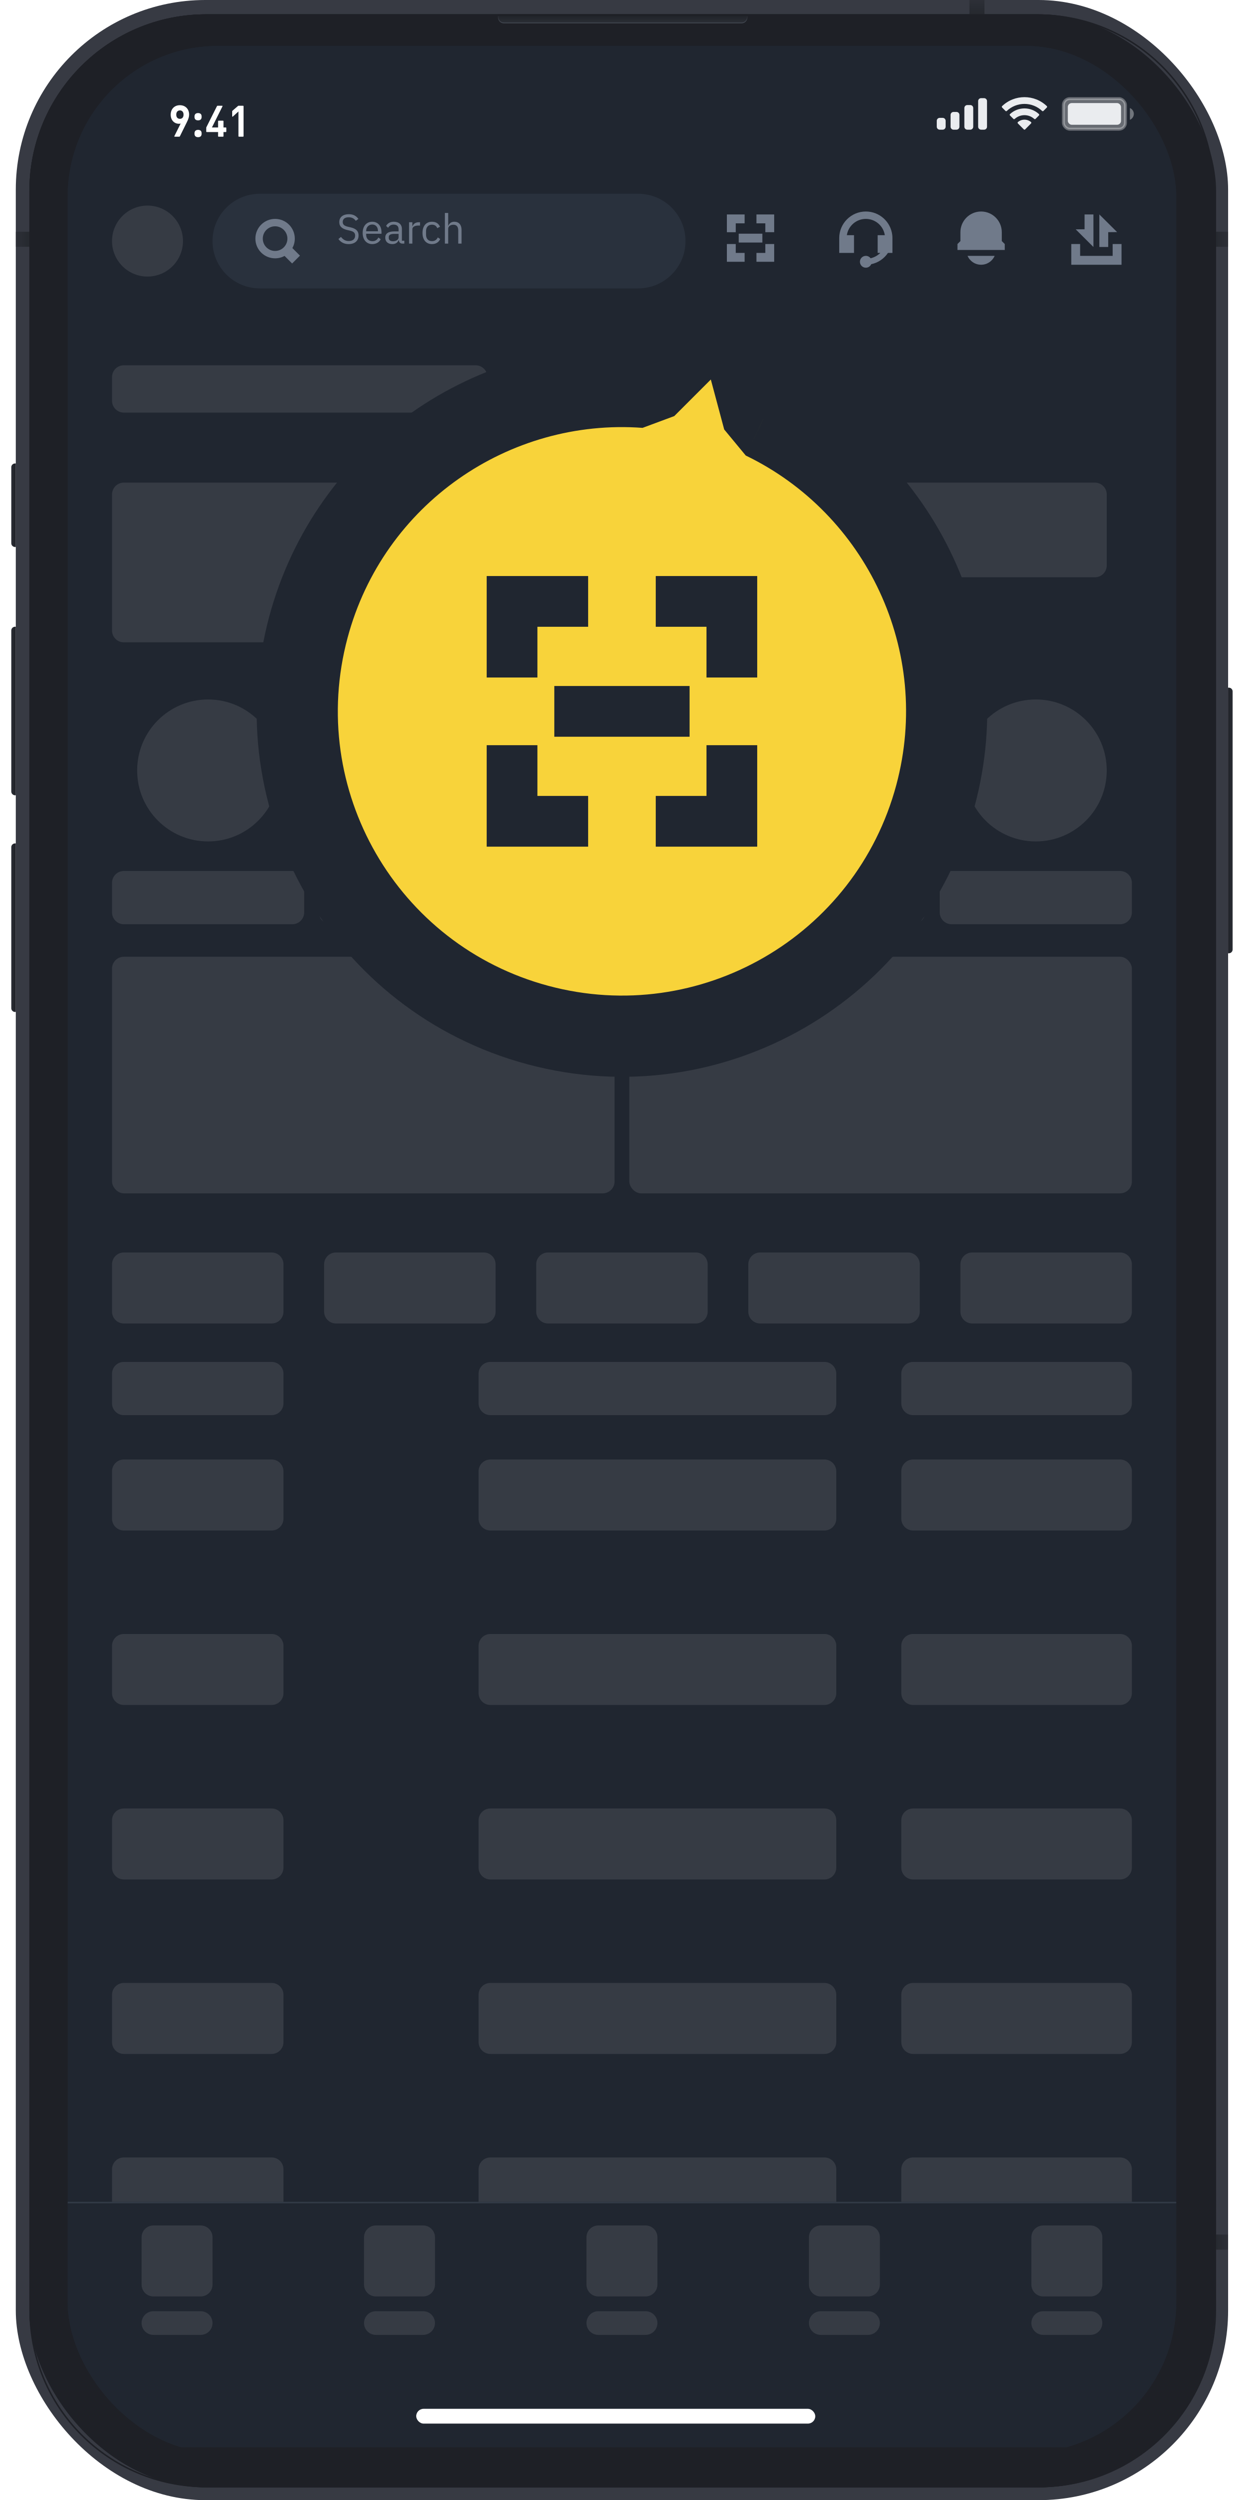 <svg xmlns="http://www.w3.org/2000/svg" fill="none" viewBox="0 0 95 191" height="191" width="95">
<g filter="url(#filter0_i_8277_21245)">
<rect fill="#373A43" rx="14.485" height="191" width="92.655" x="1.207"></rect>
</g>
<path fill="url(#paint0_linear_8277_21245)" d="M1.206 64.433H1.149C0.99 64.433 0.861 64.562 0.861 64.72V77.021C0.861 77.179 0.99 77.308 1.149 77.308H1.206V64.433Z"></path>
<path fill="url(#paint1_linear_8277_21245)" d="M1.206 47.879H1.149C0.99 47.879 0.861 48.008 0.861 48.167V60.467C0.861 60.626 0.99 60.755 1.149 60.755H1.206V47.879Z"></path>
<path fill="url(#paint2_linear_8277_21245)" d="M1.206 35.407H1.149C0.99 35.407 0.861 35.535 0.861 35.694V41.499C0.861 41.658 0.99 41.787 1.149 41.787H1.206V35.407Z"></path>
<rect fill="url(#paint3_linear_8277_21245)" transform="rotate(180 2.24 18.853)" height="1.15" width="1.035" y="18.853" x="2.24" opacity="0.4"></rect>
<rect fill="url(#paint4_linear_8277_21245)" transform="rotate(-90 74.091 1.092)" height="1.15" width="1.092" y="1.092" x="74.091" opacity="0.4"></rect>
<rect fill="url(#paint5_linear_8277_21245)" height="1.15" width="1.035" y="170.71" x="92.826" opacity="0.4"></rect>
<rect fill="#1E2026" rx="13.507" height="188.931" width="90.586" y="1.092" x="2.241"></rect>
<path stroke-width="0.057" stroke="url(#paint7_linear_8277_21245)" fill="url(#paint6_linear_8277_21245)" d="M38.081 1.121H57.106V1.322C57.106 1.56 56.913 1.753 56.675 1.753H38.512C38.273 1.753 38.081 1.56 38.081 1.322V1.121Z"></path>
<rect stroke-width="0.115" stroke="#1E2026" rx="13.45" height="188.816" width="90.471" y="1.15" x="2.299"></rect>
<path fill="url(#paint8_linear_8277_21245)" d="M93.863 52.535H93.92C94.079 52.535 94.208 52.664 94.208 52.822V72.538C94.208 72.696 94.079 72.825 93.92 72.825H93.863V52.535Z"></path>
<rect fill="url(#paint9_linear_8277_21245)" height="1.15" width="1.035" y="17.703" x="92.828" opacity="0.4"></rect>
<g filter="url(#filter1_d_8277_21245)">
<rect stroke-width="0.115" stroke="#1E2026" rx="13.45" height="188.816" width="90.471" y="1.15" x="2.299"></rect>
</g>
<path fill="#1E2026" d="M79.32 1.207H15.749C8.352 1.207 2.356 7.203 2.356 14.6V176.516C2.356 183.912 8.352 189.908 15.749 189.908H79.32C86.716 189.908 92.712 183.912 92.712 176.516V14.6C92.712 7.203 86.716 1.207 79.32 1.207ZM15.749 1.092C8.289 1.092 2.241 7.14 2.241 14.6V176.516C2.241 183.976 8.289 190.023 15.749 190.023H79.32C86.779 190.023 92.827 183.976 92.827 176.516V14.6C92.827 7.14 86.779 1.092 79.32 1.092H15.749Z" clip-rule="evenodd" fill-rule="evenodd"></path>
<g clip-path="url(#clip0_8277_21245)">
<g clip-path="url(#clip1_8277_21245)">
<rect fill="#202630" transform="translate(5.173 3.506)" height="183.453" width="84.723"></rect>
<path fill="white" d="M8.562 28.81C8.562 28.311 8.966 27.906 9.465 27.906H36.351C36.85 27.906 37.254 28.311 37.254 28.81V30.617C37.254 31.117 36.85 31.521 36.351 31.521H9.465C8.966 31.521 8.562 31.117 8.562 30.617V28.81Z" opacity="0.1"></path>
<path fill="white" d="M8.562 37.774C8.562 37.275 8.966 36.87 9.465 36.87H54.199C54.698 36.87 55.102 37.275 55.102 37.774V48.167C55.102 48.666 54.698 49.071 54.199 49.071H9.465C8.966 49.071 8.562 48.666 8.562 48.167V37.774Z" opacity="0.1"></path>
<g opacity="0.1">
<path fill="white" d="M10.482 58.858C10.482 55.864 12.909 53.436 15.904 53.436C18.899 53.436 21.326 55.864 21.326 58.858C21.326 61.853 18.899 64.281 15.904 64.281C12.909 64.281 10.482 61.853 10.482 58.858Z"></path>
<path fill="white" d="M8.562 67.444C8.562 66.945 8.966 66.54 9.465 66.54H22.343C22.842 66.54 23.247 66.945 23.247 67.444V69.703C23.247 70.202 22.842 70.607 22.343 70.607H9.465C8.966 70.607 8.562 70.202 8.562 69.703V67.444Z"></path>
<path fill="white" d="M26.297 58.858C26.297 55.864 28.724 53.436 31.719 53.436C34.714 53.436 37.141 55.864 37.141 58.858C37.141 61.853 34.714 64.281 31.719 64.281C28.724 64.281 26.297 61.853 26.297 58.858Z"></path>
<path fill="white" d="M24.376 67.444C24.376 66.945 24.781 66.54 25.28 66.54H38.158C38.657 66.54 39.062 66.945 39.062 67.444V69.703C39.062 70.202 38.657 70.607 38.158 70.607H25.28C24.781 70.607 24.376 70.202 24.376 69.703V67.444Z"></path>
<path fill="white" d="M42.112 58.858C42.112 55.864 44.539 53.436 47.534 53.436C50.529 53.436 52.956 55.864 52.956 58.858C52.956 61.853 50.529 64.281 47.534 64.281C44.539 64.281 42.112 61.853 42.112 58.858Z"></path>
<path fill="white" d="M40.191 67.444C40.191 66.945 40.596 66.54 41.095 66.54H53.973C54.472 66.54 54.877 66.945 54.877 67.444V69.703C54.877 70.202 54.472 70.607 53.973 70.607H41.095C40.596 70.607 40.191 70.202 40.191 69.703V67.444Z"></path>
<path fill="white" d="M57.927 58.858C57.927 55.864 60.354 53.436 63.349 53.436C66.344 53.436 68.771 55.864 68.771 58.858C68.771 61.853 66.344 64.281 63.349 64.281C60.354 64.281 57.927 61.853 57.927 58.858Z"></path>
<path fill="white" d="M56.006 67.444C56.006 66.945 56.411 66.54 56.91 66.54H69.788C70.287 66.54 70.692 66.945 70.692 67.444V69.703C70.692 70.202 70.287 70.607 69.788 70.607H56.91C56.411 70.607 56.006 70.202 56.006 69.703V67.444Z"></path>
<path fill="white" d="M73.742 58.858C73.742 55.864 76.169 53.436 79.164 53.436C82.158 53.436 84.586 55.864 84.586 58.858C84.586 61.853 82.158 64.281 79.164 64.281C76.169 64.281 73.742 61.853 73.742 58.858Z"></path>
<path fill="white" d="M71.821 67.444C71.821 66.945 72.226 66.54 72.725 66.54H85.603C86.102 66.54 86.506 66.945 86.506 67.444V69.703C86.506 70.202 86.102 70.607 85.603 70.607H72.725C72.226 70.607 71.821 70.202 71.821 69.703V67.444Z"></path>
</g>
<g opacity="0.1">
<rect fill="white" rx="0.904" height="18.074" width="38.408" y="73.092" x="8.562"></rect>
</g>
<g opacity="0.1">
<rect fill="white" rx="0.904" height="18.074" width="38.408" y="73.092" x="48.099"></rect>
</g>
<path fill="#2EBD85" d="M50.682 170.504V170.06H50.242C50.224 170.06 50.215 170.052 50.215 170.033V169.886C50.215 169.867 50.224 169.859 50.242 169.859H50.682V169.415C50.682 169.396 50.69 169.387 50.709 169.387H50.861C50.88 169.387 50.888 169.396 50.888 169.415V169.859H51.327C51.346 169.859 51.354 169.867 51.354 169.886V170.033C51.354 170.052 51.346 170.06 51.327 170.06H50.888V170.504C50.888 170.523 50.88 170.532 50.861 170.532H50.709C50.69 170.532 50.682 170.523 50.682 170.504ZM52.181 170.632V169.054H52.173L51.869 169.268C51.861 169.274 51.839 169.276 51.839 169.252V169.051C51.839 169.035 51.845 169.021 51.858 169.013L52.175 168.783C52.189 168.772 52.205 168.767 52.219 168.767H52.382C52.401 168.767 52.409 168.775 52.409 168.794V170.632C52.409 170.651 52.401 170.659 52.382 170.659H52.208C52.189 170.659 52.181 170.651 52.181 170.632ZM53.724 170.691C53.455 170.691 53.284 170.572 53.206 170.331C53.176 170.239 53.162 170.033 53.162 169.713C53.162 169.393 53.176 169.187 53.206 169.095C53.284 168.853 53.455 168.734 53.724 168.734C53.992 168.734 54.163 168.853 54.241 169.095C54.271 169.187 54.285 169.393 54.285 169.713C54.285 170.033 54.271 170.239 54.241 170.331C54.163 170.572 53.992 170.691 53.724 170.691ZM53.724 170.475C53.873 170.475 53.973 170.412 54.011 170.285C54.03 170.222 54.041 170.033 54.041 169.713C54.041 169.393 54.033 169.203 54.011 169.141C53.968 169.016 53.873 168.951 53.724 168.951C53.574 168.951 53.474 169.013 53.436 169.141C53.417 169.203 53.406 169.393 53.406 169.713C53.406 170.033 53.414 170.222 53.436 170.285C53.48 170.41 53.574 170.475 53.724 170.475ZM55.193 170.691C54.925 170.691 54.754 170.572 54.675 170.331C54.645 170.239 54.632 170.033 54.632 169.713C54.632 169.393 54.645 169.187 54.675 169.095C54.754 168.853 54.925 168.734 55.193 168.734C55.461 168.734 55.632 168.853 55.711 169.095C55.741 169.187 55.754 169.393 55.754 169.713C55.754 170.033 55.741 170.239 55.711 170.331C55.632 170.572 55.461 170.691 55.193 170.691ZM55.193 170.475C55.342 170.475 55.442 170.412 55.48 170.285C55.499 170.222 55.51 170.033 55.51 169.713C55.51 169.393 55.502 169.203 55.48 169.141C55.437 169.016 55.342 168.951 55.193 168.951C55.044 168.951 54.944 169.013 54.906 169.141C54.887 169.203 54.876 169.393 54.876 169.713C54.876 170.033 54.884 170.222 54.906 170.285C54.949 170.41 55.044 170.475 55.193 170.475ZM56.117 170.632V170.399C56.117 170.38 56.126 170.372 56.145 170.372H56.35C56.37 170.372 56.378 170.38 56.378 170.399V170.632C56.378 170.651 56.37 170.659 56.35 170.659H56.145C56.126 170.659 56.117 170.651 56.117 170.632ZM56.793 170.659C56.774 170.659 56.766 170.651 56.766 170.632V170.485C56.766 170.472 56.772 170.458 56.78 170.447L57.463 169.577C57.553 169.461 57.599 169.352 57.599 169.246C57.599 169.07 57.479 168.948 57.298 168.948C57.124 168.948 57.016 169.04 56.989 169.227C56.986 169.246 56.975 169.252 56.959 169.249L56.788 169.214C56.772 169.208 56.764 169.195 56.766 169.179C56.807 168.937 56.989 168.731 57.303 168.731C57.628 168.731 57.837 168.946 57.837 169.246C57.837 169.396 57.775 169.547 57.653 169.702L57.067 170.437V170.442H57.81C57.829 170.442 57.837 170.45 57.837 170.469V170.632C57.837 170.651 57.829 170.659 57.81 170.659H56.793ZM58.52 170.659C58.499 170.659 58.493 170.651 58.501 170.632L58.927 169.846L58.919 169.84C58.878 169.87 58.813 169.884 58.729 169.884C58.423 169.884 58.19 169.659 58.19 169.322C58.19 168.962 58.436 168.734 58.775 168.734C59.111 168.734 59.353 168.956 59.353 169.314C59.353 169.447 59.309 169.591 59.225 169.745L58.745 170.64C58.737 170.654 58.726 170.659 58.707 170.659H58.52ZM58.431 169.309C58.431 169.547 58.602 169.667 58.77 169.667C58.941 169.667 59.111 169.547 59.111 169.309C59.111 169.068 58.941 168.948 58.772 168.948C58.602 168.948 58.431 169.068 58.431 169.309ZM60.052 169.729C59.916 169.729 59.781 169.659 59.732 169.518C59.716 169.471 59.711 169.377 59.711 169.233C59.711 169.092 59.719 168.997 59.732 168.951C59.776 168.807 59.914 168.734 60.052 168.734C60.188 168.734 60.326 168.807 60.369 168.951C60.383 168.997 60.391 169.092 60.391 169.233C60.391 169.377 60.386 169.471 60.369 169.518C60.321 169.659 60.188 169.729 60.052 169.729ZM59.941 170.689C59.922 170.689 59.916 170.675 59.925 170.662L61.025 168.764C61.036 168.745 61.05 168.734 61.069 168.734H61.229C61.248 168.734 61.253 168.745 61.242 168.764L60.142 170.662C60.131 170.681 60.117 170.689 60.101 170.689H59.941ZM60.055 169.569C60.133 169.569 60.179 169.537 60.201 169.471C60.212 169.439 60.218 169.33 60.218 169.225C60.218 169.124 60.212 169.027 60.201 168.994C60.179 168.932 60.128 168.899 60.049 168.899C59.971 168.899 59.925 168.932 59.903 168.994C59.892 169.027 59.887 169.105 59.887 169.233C59.887 169.36 59.892 169.442 59.903 169.471C59.927 169.537 59.976 169.569 60.055 169.569ZM61.112 170.686C60.974 170.686 60.838 170.613 60.792 170.469C60.779 170.423 60.77 170.331 60.77 170.187C60.77 170.044 60.779 169.951 60.792 169.905C60.838 169.762 60.974 169.688 61.112 169.688C61.248 169.688 61.383 169.762 61.429 169.905C61.443 169.951 61.451 170.044 61.451 170.187C61.451 170.331 61.443 170.423 61.429 170.469C61.383 170.613 61.248 170.686 61.112 170.686ZM61.112 170.523C61.191 170.523 61.24 170.491 61.258 170.426C61.269 170.393 61.275 170.285 61.275 170.179C61.275 170.079 61.269 169.978 61.258 169.949C61.237 169.884 61.185 169.851 61.107 169.851C61.028 169.851 60.979 169.884 60.96 169.949C60.952 169.978 60.947 170.06 60.947 170.187C60.947 170.315 60.95 170.396 60.96 170.426C60.982 170.491 61.033 170.523 61.112 170.523Z"></path>
<path fill="#848E9C" d="M76.9 170.881V170.659C76.626 170.64 76.441 170.513 76.308 170.336L76.469 170.193C76.585 170.347 76.721 170.442 76.902 170.466V169.77C76.531 169.686 76.365 169.534 76.365 169.255C76.365 168.964 76.585 168.796 76.9 168.767V168.544H77.068V168.764C77.312 168.786 77.488 168.891 77.618 169.07L77.453 169.195C77.363 169.07 77.239 168.983 77.065 168.959V169.593L77.089 169.599C77.463 169.683 77.629 169.832 77.629 170.117C77.629 170.426 77.412 170.626 77.068 170.659V170.881H76.9ZM76.58 169.238C76.58 169.423 76.685 169.499 76.902 169.558V168.959C76.707 168.983 76.58 169.081 76.58 169.238ZM77.415 170.13C77.415 169.949 77.317 169.859 77.065 169.8V170.466C77.279 170.439 77.415 170.315 77.415 170.13ZM78.013 170.659C77.994 170.659 77.986 170.651 77.986 170.632V170.485C77.986 170.472 77.991 170.458 77.999 170.447L78.683 169.577C78.772 169.461 78.818 169.352 78.818 169.246C78.818 169.07 78.699 168.948 78.517 168.948C78.344 168.948 78.235 169.04 78.208 169.227C78.205 169.246 78.195 169.252 78.178 169.249L78.007 169.214C77.991 169.208 77.983 169.195 77.986 169.179C78.026 168.937 78.208 168.731 78.523 168.731C78.848 168.731 79.057 168.946 79.057 169.246C79.057 169.396 78.994 169.547 78.872 169.702L78.287 170.437V170.442H79.03C79.049 170.442 79.057 170.45 79.057 170.469V170.632C79.057 170.651 79.049 170.659 79.03 170.659H78.013ZM79.482 170.659C79.463 170.659 79.455 170.651 79.455 170.632V170.485C79.455 170.472 79.461 170.458 79.469 170.447L80.152 169.577C80.241 169.461 80.287 169.352 80.287 169.246C80.287 169.07 80.168 168.948 79.987 168.948C79.813 168.948 79.705 169.04 79.677 169.227C79.675 169.246 79.664 169.252 79.648 169.249L79.477 169.214C79.461 169.208 79.453 169.195 79.455 169.179C79.496 168.937 79.677 168.731 79.992 168.731C80.317 168.731 80.526 168.946 80.526 169.246C80.526 169.396 80.464 169.547 80.342 169.702L79.756 170.437V170.442H80.499C80.518 170.442 80.526 170.45 80.526 170.469V170.632C80.526 170.651 80.518 170.659 80.499 170.659H79.482ZM80.916 170.632V170.399C80.916 170.38 80.925 170.372 80.944 170.372H81.15C81.169 170.372 81.177 170.38 81.177 170.399V170.632C81.177 170.651 81.169 170.659 81.15 170.659H80.944C80.925 170.659 80.916 170.651 80.916 170.632ZM82.102 170.691C81.834 170.691 81.663 170.572 81.584 170.331C81.555 170.239 81.541 170.033 81.541 169.713C81.541 169.393 81.555 169.187 81.584 169.095C81.663 168.853 81.834 168.734 82.102 168.734C82.371 168.734 82.541 168.853 82.62 169.095C82.65 169.187 82.663 169.393 82.663 169.713C82.663 170.033 82.65 170.239 82.62 170.331C82.541 170.572 82.371 170.691 82.102 170.691ZM82.102 170.475C82.251 170.475 82.352 170.412 82.389 170.285C82.409 170.222 82.419 170.033 82.419 169.713C82.419 169.393 82.411 169.203 82.389 169.141C82.346 169.016 82.251 168.951 82.102 168.951C81.953 168.951 81.853 169.013 81.815 169.141C81.796 169.203 81.785 169.393 81.785 169.713C81.785 170.033 81.793 170.222 81.815 170.285C81.858 170.41 81.953 170.475 82.102 170.475ZM83.572 170.691C83.233 170.691 82.991 170.469 82.991 170.111C82.991 169.978 83.035 169.835 83.119 169.68L83.599 168.786C83.607 168.772 83.618 168.767 83.637 168.767H83.824C83.845 168.767 83.851 168.775 83.843 168.794L83.417 169.58L83.425 169.585C83.466 169.556 83.531 169.542 83.615 169.542C83.921 169.542 84.154 169.767 84.154 170.103C84.154 170.464 83.908 170.691 83.572 170.691ZM83.572 170.475C83.799 170.475 83.913 170.296 83.913 170.117C83.913 169.938 83.799 169.759 83.572 169.759C83.344 169.759 83.23 169.938 83.23 170.117C83.23 170.296 83.344 170.475 83.572 170.475ZM84.558 168.767H84.862L85.404 169.786H85.418L85.963 168.767H86.255V170.659H86.033V169.065H86.02L85.86 169.382L85.407 170.206L84.954 169.382L84.794 169.065H84.781V170.659H84.558V168.767Z"></path>
<g opacity="0.1">
<path fill="white" d="M8.562 96.588C8.562 96.089 8.966 95.684 9.465 95.684H20.762C21.261 95.684 21.665 96.089 21.665 96.588V100.203C21.665 100.702 21.261 101.107 20.762 101.107H9.465C8.966 101.107 8.562 100.702 8.562 100.203V96.588Z"></path>
<path fill="white" d="M24.772 96.588C24.772 96.089 25.176 95.684 25.675 95.684H36.972C37.471 95.684 37.876 96.089 37.876 96.588V100.203C37.876 100.702 37.471 101.107 36.972 101.107H25.675C25.176 101.107 24.772 100.702 24.772 100.203V96.588Z"></path>
<path fill="white" d="M40.982 96.588C40.982 96.089 41.387 95.684 41.886 95.684H53.182C53.681 95.684 54.086 96.089 54.086 96.588V100.203C54.086 100.702 53.681 101.107 53.182 101.107H41.886C41.387 101.107 40.982 100.702 40.982 100.203V96.588Z"></path>
<path fill="white" d="M57.192 96.588C57.192 96.089 57.597 95.684 58.096 95.684H69.392C69.891 95.684 70.296 96.089 70.296 96.588V100.203C70.296 100.702 69.891 101.107 69.392 101.107H58.096C57.597 101.107 57.192 100.702 57.192 100.203V96.588Z"></path>
<path fill="white" d="M73.403 96.588C73.403 96.089 73.807 95.684 74.306 95.684H85.603C86.102 95.684 86.506 96.089 86.506 96.588V100.203C86.506 100.702 86.102 101.107 85.603 101.107H74.306C73.807 101.107 73.403 100.702 73.403 100.203V96.588Z"></path>
<path fill="white" d="M8.562 112.403C8.562 111.904 8.966 111.499 9.465 111.499H20.762C21.261 111.499 21.665 111.904 21.665 112.403V116.018C21.665 116.517 21.261 116.922 20.762 116.922H9.465C8.966 116.922 8.562 116.517 8.562 116.018V112.403Z"></path>
<path fill="white" d="M8.562 104.947C8.562 104.448 8.966 104.044 9.465 104.044H20.762C21.261 104.044 21.665 104.448 21.665 104.947V107.207C21.665 107.706 21.261 108.11 20.762 108.11H9.465C8.966 108.11 8.562 107.706 8.562 107.207V104.947Z"></path>
<path fill="white" d="M8.562 125.733C8.562 125.234 8.966 124.829 9.465 124.829H20.762C21.261 124.829 21.665 125.234 21.665 125.733V129.348C21.665 129.847 21.261 130.251 20.762 130.251H9.465C8.966 130.251 8.562 129.847 8.562 129.348V125.733Z"></path>
<path fill="white" d="M8.562 139.062C8.562 138.563 8.966 138.159 9.465 138.159H20.762C21.261 138.159 21.665 138.563 21.665 139.062V142.677C21.665 143.176 21.261 143.581 20.762 143.581H9.465C8.966 143.581 8.562 143.176 8.562 142.677V139.062Z"></path>
<path fill="white" d="M8.562 152.392C8.562 151.893 8.966 151.488 9.465 151.488H20.762C21.261 151.488 21.665 151.893 21.665 152.392V156.007C21.665 156.506 21.261 156.911 20.762 156.911H9.465C8.966 156.911 8.562 156.506 8.562 156.007V152.392Z"></path>
<path fill="white" d="M8.562 165.722C8.562 165.223 8.966 164.818 9.465 164.818H20.762C21.261 164.818 21.665 165.223 21.665 165.722V169.337C21.665 169.836 21.261 170.24 20.762 170.24H9.465C8.966 170.24 8.562 169.836 8.562 169.337V165.722Z"></path>
<path fill="white" d="M36.577 112.403C36.577 111.904 36.981 111.499 37.48 111.499H63.01C63.509 111.499 63.914 111.904 63.914 112.403V116.018C63.914 116.517 63.509 116.922 63.01 116.922H37.48C36.981 116.922 36.577 116.517 36.577 116.018V112.403Z"></path>
<path fill="white" d="M36.577 104.947C36.577 104.448 36.981 104.044 37.48 104.044H63.01C63.509 104.044 63.914 104.448 63.914 104.947V107.207C63.914 107.706 63.509 108.11 63.01 108.11H37.48C36.981 108.11 36.577 107.706 36.577 107.207V104.947Z"></path>
<path fill="white" d="M36.577 125.733C36.577 125.234 36.981 124.829 37.48 124.829H63.01C63.509 124.829 63.914 125.234 63.914 125.733V129.348C63.914 129.847 63.509 130.251 63.01 130.251H37.48C36.981 130.251 36.577 129.847 36.577 129.348V125.733Z"></path>
<path fill="white" d="M36.577 139.062C36.577 138.563 36.981 138.159 37.48 138.159H63.01C63.509 138.159 63.914 138.563 63.914 139.062V142.677C63.914 143.176 63.509 143.581 63.01 143.581H37.48C36.981 143.581 36.577 143.176 36.577 142.677V139.062Z"></path>
<path fill="white" d="M36.577 152.392C36.577 151.893 36.981 151.488 37.48 151.488H63.01C63.509 151.488 63.914 151.893 63.914 152.392V156.007C63.914 156.506 63.509 156.911 63.01 156.911H37.48C36.981 156.911 36.577 156.506 36.577 156.007V152.392Z"></path>
<path fill="white" d="M36.577 165.722C36.577 165.223 36.981 164.818 37.48 164.818H63.01C63.509 164.818 63.914 165.223 63.914 165.722V169.337C63.914 169.836 63.509 170.24 63.01 170.24H37.48C36.981 170.24 36.577 169.836 36.577 169.337V165.722Z"></path>
<path fill="white" d="M68.884 112.403C68.884 111.904 69.289 111.499 69.788 111.499H85.603C86.102 111.499 86.506 111.904 86.506 112.403V116.018C86.506 116.517 86.102 116.922 85.603 116.922H69.788C69.289 116.922 68.884 116.517 68.884 116.018V112.403Z"></path>
<path fill="white" d="M68.884 104.947C68.884 104.448 69.289 104.044 69.788 104.044H85.603C86.102 104.044 86.506 104.448 86.506 104.947V107.207C86.506 107.706 86.102 108.11 85.603 108.11H69.788C69.289 108.11 68.884 107.706 68.884 107.207V104.947Z"></path>
<path fill="white" d="M68.884 125.733C68.884 125.234 69.289 124.829 69.788 124.829H85.603C86.102 124.829 86.506 125.234 86.506 125.733V129.348C86.506 129.847 86.102 130.251 85.603 130.251H69.788C69.289 130.251 68.884 129.847 68.884 129.348V125.733Z"></path>
<path fill="white" d="M68.884 139.062C68.884 138.563 69.289 138.159 69.788 138.159H85.603C86.102 138.159 86.506 138.563 86.506 139.062V142.677C86.506 143.176 86.102 143.581 85.603 143.581H69.788C69.289 143.581 68.884 143.176 68.884 142.677V139.062Z"></path>
<path fill="white" d="M68.884 152.392C68.884 151.893 69.289 151.488 69.788 151.488H85.603C86.102 151.488 86.506 151.893 86.506 152.392V156.007C86.506 156.506 86.102 156.911 85.603 156.911H69.788C69.289 156.911 68.884 156.506 68.884 156.007V152.392Z"></path>
<path fill="white" d="M68.884 165.722C68.884 165.223 69.289 164.818 69.788 164.818H85.603C86.102 164.818 86.506 165.223 86.506 165.722V169.337C86.506 169.836 86.102 170.24 85.603 170.24H69.788C69.289 170.24 68.884 169.836 68.884 169.337V165.722Z"></path>
</g>
<rect fill="#202630" height="18.752" width="84.723" y="168.207" x="5.173"></rect>
<rect fill="#202630" height="7.682" width="84.723" y="179.278" x="5.173"></rect>
<rect fill="white" rx="0.565" height="1.13" width="30.5" y="184.022" x="31.81"></rect>
<path fill="#333B47" d="M5.173 168.207H89.895V168.32H5.173V168.207Z" clip-rule="evenodd" fill-rule="evenodd"></path>
<g opacity="0.1">
<path fill="white" d="M27.822 170.918C27.822 170.419 28.226 170.015 28.726 170.015H32.34C32.84 170.015 33.244 170.419 33.244 170.918V174.533C33.244 175.032 32.84 175.437 32.34 175.437H28.726C28.226 175.437 27.822 175.032 27.822 174.533V170.918Z"></path>
<path fill="white" d="M44.823 170.918C44.823 170.419 45.227 170.015 45.727 170.015H49.341C49.84 170.015 50.245 170.419 50.245 170.918V174.533C50.245 175.032 49.84 175.437 49.341 175.437H45.727C45.227 175.437 44.823 175.032 44.823 174.533V170.918Z"></path>
<path fill="white" d="M61.824 170.918C61.824 170.419 62.228 170.015 62.728 170.015H66.342C66.841 170.015 67.246 170.419 67.246 170.918V174.533C67.246 175.032 66.841 175.437 66.342 175.437H62.728C62.228 175.437 61.824 175.032 61.824 174.533V170.918Z"></path>
<path fill="white" d="M78.825 170.918C78.825 170.419 79.23 170.015 79.729 170.015H83.343C83.843 170.015 84.247 170.419 84.247 170.918V174.533C84.247 175.032 83.843 175.437 83.343 175.437H79.729C79.23 175.437 78.825 175.032 78.825 174.533V170.918Z"></path>
<path fill="white" d="M10.821 170.918C10.821 170.419 11.225 170.015 11.725 170.015H15.339C15.838 170.015 16.243 170.419 16.243 170.918V174.533C16.243 175.032 15.838 175.437 15.339 175.437H11.725C11.225 175.437 10.821 175.032 10.821 174.533V170.918Z"></path>
<path fill="white" d="M10.821 177.47C10.821 176.971 11.225 176.566 11.725 176.566H15.339C15.838 176.566 16.243 176.971 16.243 177.47C16.243 177.969 15.838 178.374 15.339 178.374H11.725C11.225 178.374 10.821 177.969 10.821 177.47Z"></path>
<path fill="white" d="M27.822 177.47C27.822 176.971 28.226 176.566 28.726 176.566H32.34C32.84 176.566 33.244 176.971 33.244 177.47C33.244 177.969 32.84 178.374 32.34 178.374H28.726C28.226 178.374 27.822 177.969 27.822 177.47Z"></path>
<path fill="white" d="M44.823 177.47C44.823 176.971 45.227 176.566 45.727 176.566H49.341C49.84 176.566 50.245 176.971 50.245 177.47C50.245 177.969 49.84 178.374 49.341 178.374H45.727C45.227 178.374 44.823 177.969 44.823 177.47Z"></path>
<path fill="white" d="M61.824 177.47C61.824 176.971 62.228 176.566 62.728 176.566H66.342C66.841 176.566 67.246 176.971 67.246 177.47C67.246 177.969 66.841 178.374 66.342 178.374H62.728C62.228 178.374 61.824 177.969 61.824 177.47Z"></path>
<path fill="white" d="M78.825 177.47C78.825 176.971 79.23 176.566 79.729 176.566H83.343C83.843 176.566 84.247 176.971 84.247 177.47C84.247 177.969 83.843 178.374 83.343 178.374H79.729C79.23 178.374 78.825 177.969 78.825 177.47Z"></path>
</g>
<rect fill="#202630" transform="translate(5.173 3.506)" height="9.941" width="84.723"></rect>
<rect stroke-width="0.226" stroke="#EAECEF" fill="#EAECEF" rx="0.49" height="2.335" width="4.744" y="7.535" x="81.272" opacity="0.35"></rect>
<path fill="#EAECEF" d="M86.356 8.251V9.155C86.537 9.078 86.656 8.9 86.656 8.703C86.656 8.505 86.537 8.327 86.356 8.251Z" opacity="0.4"></path>
<rect fill="#EAECEF" rx="0.301" height="1.657" width="4.067" y="7.874" x="81.611"></rect>
<path fill="#EAECEF" d="M78.298 7.938C78.8 7.938 79.284 8.131 79.648 8.477C79.676 8.503 79.719 8.503 79.746 8.476L80.009 8.212C80.022 8.198 80.03 8.179 80.03 8.16C80.03 8.14 80.022 8.122 80.008 8.108C79.052 7.193 77.544 7.193 76.588 8.108C76.574 8.122 76.566 8.14 76.566 8.16C76.566 8.179 76.573 8.198 76.587 8.212L76.849 8.476C76.876 8.503 76.92 8.504 76.947 8.477C77.312 8.131 77.795 7.938 78.298 7.938ZM78.298 8.798C78.574 8.798 78.84 8.9 79.045 9.086C79.073 9.112 79.116 9.111 79.143 9.084L79.405 8.82C79.419 8.806 79.427 8.787 79.426 8.768C79.426 8.748 79.418 8.73 79.404 8.716C78.781 8.137 77.815 8.137 77.192 8.716C77.178 8.73 77.17 8.748 77.17 8.768C77.169 8.787 77.177 8.806 77.191 8.82L77.453 9.084C77.48 9.111 77.523 9.112 77.551 9.086C77.756 8.901 78.022 8.798 78.298 8.798ZM78.823 9.377C78.823 9.396 78.815 9.415 78.801 9.429L78.348 9.886C78.335 9.899 78.317 9.907 78.298 9.907C78.279 9.907 78.261 9.899 78.248 9.886L77.794 9.429C77.78 9.415 77.773 9.396 77.773 9.377C77.773 9.357 77.782 9.339 77.797 9.325C78.086 9.081 78.51 9.081 78.799 9.325C78.814 9.339 78.822 9.357 78.823 9.377Z" clip-rule="evenodd" fill-rule="evenodd"></path>
<path fill="#EAECEF" d="M75.21 7.498H74.984C74.859 7.498 74.758 7.599 74.758 7.723V9.682C74.758 9.806 74.859 9.907 74.984 9.907H75.21C75.335 9.907 75.436 9.806 75.436 9.682V7.723C75.436 7.599 75.335 7.498 75.21 7.498ZM73.93 8.025H74.156C74.281 8.025 74.382 8.126 74.382 8.251V9.682C74.382 9.806 74.281 9.907 74.156 9.907H73.93C73.805 9.907 73.704 9.806 73.704 9.682V8.251C73.704 8.126 73.805 8.025 73.93 8.025ZM73.101 8.552H72.875C72.751 8.552 72.65 8.653 72.65 8.778V9.681C72.65 9.806 72.751 9.907 72.875 9.907H73.101C73.226 9.907 73.327 9.806 73.327 9.681V8.778C73.327 8.653 73.226 8.552 73.101 8.552ZM72.047 9.004H71.821C71.696 9.004 71.595 9.105 71.595 9.23V9.681C71.595 9.806 71.696 9.907 71.821 9.907H72.047C72.172 9.907 72.273 9.806 72.273 9.681V9.23C72.273 9.105 72.172 9.004 72.047 9.004Z" clip-rule="evenodd" fill-rule="evenodd"></path>
<path fill="white" d="M13.748 8.037C14.168 8.037 14.453 8.329 14.453 8.749C14.453 8.918 14.412 9.071 14.287 9.322L13.748 10.413C13.738 10.433 13.721 10.443 13.701 10.443H13.358C13.328 10.443 13.314 10.426 13.328 10.396L13.806 9.44C13.765 9.45 13.721 9.454 13.67 9.454C13.307 9.454 13.046 9.166 13.046 8.766C13.046 8.329 13.328 8.037 13.748 8.037ZM13.751 9.078C13.924 9.078 14.029 8.956 14.029 8.756C14.029 8.566 13.924 8.434 13.751 8.434C13.579 8.434 13.47 8.562 13.47 8.756C13.47 8.956 13.575 9.078 13.751 9.078ZM15.138 9.196C14.955 9.196 14.867 9.091 14.867 8.949V8.888C14.867 8.742 14.955 8.637 15.138 8.637C15.325 8.637 15.409 8.742 15.409 8.888V8.949C15.409 9.091 15.325 9.196 15.138 9.196ZM15.138 10.48C14.955 10.48 14.867 10.376 14.867 10.233V10.172C14.867 10.026 14.955 9.921 15.138 9.921C15.325 9.921 15.409 10.026 15.409 10.172V10.233C15.409 10.376 15.325 10.48 15.138 10.48ZM16.668 10.087H15.803C15.78 10.087 15.763 10.07 15.763 10.047V9.765C15.763 9.749 15.77 9.732 15.776 9.715L16.583 8.108C16.593 8.088 16.61 8.078 16.63 8.078H16.973C17.003 8.078 17.017 8.095 17.003 8.125L16.197 9.738H16.668V9.261C16.668 9.237 16.685 9.22 16.708 9.22H17.041C17.064 9.22 17.081 9.237 17.081 9.261V9.738H17.257C17.281 9.738 17.298 9.755 17.298 9.779V10.047C17.298 10.07 17.281 10.087 17.257 10.087H17.081V10.403C17.081 10.426 17.064 10.443 17.041 10.443H16.708C16.685 10.443 16.668 10.426 16.668 10.403V10.087ZM18.573 8.078C18.597 8.078 18.614 8.095 18.614 8.118V10.403C18.614 10.426 18.597 10.443 18.573 10.443H18.265C18.241 10.443 18.224 10.426 18.224 10.403V8.515L17.797 8.905C17.773 8.928 17.746 8.915 17.746 8.881V8.508C17.746 8.488 17.756 8.471 17.77 8.457L18.187 8.098C18.2 8.085 18.214 8.078 18.234 8.078H18.573Z"></path>
<rect fill="#202630" transform="translate(5.173 13.447)" height="9.941" width="84.723"></rect>
<path fill="#707A8A" d="M57.814 16.384H58.492H59.169V17.062V17.739H58.492V17.062H57.814V16.384ZM56.232 16.384H56.91V17.062H56.232V17.74H55.554V17.062V16.384H56.232ZM56.91 19.321H56.232V18.643H55.554V19.321V19.999L56.232 19.999L56.91 19.999V19.321ZM58.492 19.999L57.814 19.999V19.321H58.492V18.643H59.169V19.321V19.999L58.492 19.999ZM58.266 17.852H56.458V18.53H58.266V17.852Z" clip-rule="evenodd" fill-rule="evenodd"></path>
<path fill="#707A8A" d="M64.14 18.191L64.141 18.215V19.321H65.27V17.966H64.723C64.831 17.262 65.44 16.723 66.174 16.723C66.908 16.723 67.516 17.262 67.625 17.966H67.078V19.321H67.281C67.079 19.52 66.823 19.664 66.538 19.731C66.456 19.619 66.323 19.547 66.174 19.547C65.924 19.547 65.722 19.749 65.722 19.999C65.722 20.248 65.924 20.451 66.174 20.451C66.358 20.451 66.516 20.341 66.587 20.183C67.118 20.073 67.573 19.757 67.865 19.321H68.207V18.199L68.207 18.192C68.207 18.115 68.203 18.04 68.195 17.966H68.195C68.082 16.949 67.22 16.158 66.174 16.158C65.051 16.158 64.14 17.068 64.14 18.191Z" clip-rule="evenodd" fill-rule="evenodd"></path>
<path fill="#707A8A" d="M74.984 16.158C74.111 16.158 73.402 16.866 73.402 17.74V18.417L73.177 18.643V19.095H73.402H76.565H76.791V18.643L76.565 18.417V17.74C76.565 16.866 75.857 16.158 74.984 16.158ZM74.984 20.225C74.521 20.225 74.123 19.946 73.948 19.547H76.02C75.845 19.946 75.447 20.225 74.984 20.225Z" clip-rule="evenodd" fill-rule="evenodd"></path>
<path fill="#707A8A" d="M84.021 18.869H84.699V17.737L85.377 17.73L84.021 16.382L84.021 16.382V17.514V17.736V18.869ZM83.569 16.382H82.892V17.515L82.214 17.521L83.569 18.869L83.57 18.869V17.516L83.569 17.516V16.382ZM82.552 18.643H81.875V19.547V20.225H85.716V19.547V18.643H85.038V19.547H82.552V18.643Z" clip-rule="evenodd" fill-rule="evenodd"></path>
<path fill="#29313D" d="M16.243 18.417C16.243 16.421 17.861 14.803 19.858 14.803H48.776C50.773 14.803 52.391 16.421 52.391 18.417C52.391 20.414 50.773 22.032 48.776 22.032H19.858C17.861 22.032 16.243 20.414 16.243 18.417Z"></path>
<path fill="#707A8A" d="M26.646 18.648C26.292 18.648 26.042 18.502 25.865 18.262L26.061 18.098C26.216 18.303 26.399 18.414 26.655 18.414C26.972 18.414 27.143 18.249 27.143 17.996C27.143 17.788 27.026 17.683 26.735 17.617L26.554 17.576C26.153 17.484 25.931 17.307 25.931 16.968C25.931 16.576 26.229 16.364 26.662 16.364C26.994 16.364 27.228 16.491 27.392 16.725L27.193 16.87C27.073 16.703 26.905 16.598 26.649 16.598C26.368 16.598 26.194 16.722 26.194 16.959C26.194 17.168 26.33 17.262 26.608 17.326L26.788 17.367C27.218 17.465 27.405 17.655 27.405 17.984C27.405 18.389 27.12 18.648 26.646 18.648ZM28.452 18.648C28.009 18.648 27.718 18.312 27.718 17.794C27.718 17.275 28.009 16.94 28.452 16.94C28.889 16.94 29.158 17.275 29.158 17.737V17.857H27.984V17.933C27.984 18.215 28.164 18.426 28.468 18.426C28.674 18.426 28.832 18.325 28.917 18.145L29.098 18.275C28.993 18.496 28.759 18.648 28.452 18.648ZM28.452 17.152C28.177 17.152 27.984 17.36 27.984 17.645V17.667H28.886V17.633C28.886 17.345 28.712 17.152 28.452 17.152ZM30.761 18.61C30.574 18.61 30.498 18.496 30.479 18.344H30.463C30.394 18.543 30.22 18.648 29.992 18.648C29.647 18.648 29.445 18.458 29.445 18.154C29.445 17.848 29.666 17.677 30.141 17.677H30.463V17.515C30.463 17.285 30.337 17.158 30.078 17.158C29.881 17.158 29.752 17.253 29.663 17.402L29.511 17.259C29.6 17.085 29.796 16.94 30.09 16.94C30.482 16.94 30.716 17.145 30.716 17.49V18.389H30.903V18.61H30.761ZM30.033 18.433C30.283 18.433 30.463 18.303 30.463 18.135V17.867H30.128C29.84 17.867 29.711 17.955 29.711 18.113V18.18C29.711 18.341 29.837 18.433 30.033 18.433ZM31.264 18.61V16.978H31.517V17.278H31.533C31.59 17.123 31.739 16.978 32.004 16.978H32.102V17.231H31.954C31.682 17.231 31.517 17.348 31.517 17.503V18.61H31.264ZM33.017 18.648C32.559 18.648 32.29 18.316 32.29 17.794C32.29 17.272 32.559 16.94 33.017 16.94C33.34 16.94 33.533 17.098 33.628 17.323L33.416 17.43C33.356 17.262 33.217 17.164 33.017 17.164C32.717 17.164 32.562 17.37 32.562 17.655V17.933C32.562 18.218 32.717 18.423 33.017 18.423C33.223 18.423 33.372 18.325 33.46 18.139L33.644 18.262C33.539 18.496 33.327 18.648 33.017 18.648ZM34.001 16.269H34.254V17.244H34.267C34.346 17.06 34.485 16.94 34.728 16.94C35.064 16.94 35.276 17.168 35.276 17.563V18.61H35.023V17.607C35.023 17.316 34.896 17.168 34.653 17.168C34.45 17.168 34.254 17.269 34.254 17.477V18.61H34.001V16.269Z"></path>
<path fill="#707A8A" d="M21.025 17.288C21.545 17.288 21.966 17.709 21.966 18.229C21.966 18.749 21.545 19.171 21.025 19.171C20.505 19.171 20.084 18.749 20.084 18.229C20.084 17.709 20.505 17.288 21.025 17.288ZM21.025 16.723C21.857 16.723 22.531 17.397 22.531 18.229C22.531 18.491 22.464 18.737 22.347 18.952L22.925 19.53L22.625 19.829L22.326 20.129L21.748 19.551C21.533 19.669 21.287 19.735 21.025 19.735C20.193 19.735 19.519 19.061 19.519 18.229C19.519 17.397 20.193 16.723 21.025 16.723Z" clip-rule="evenodd" fill-rule="evenodd"></path>
<g opacity="0.1">
<circle fill="white" transform="matrix(1 0 0 -1 8.562 21.128)" r="2.711" cy="2.711" cx="2.711"></circle>
</g>
<path fill="white" d="M83.682 36.87C84.181 36.87 84.586 37.275 84.586 37.774V43.196C84.586 43.696 84.181 44.1 83.682 44.1L65.156 44.1C64.657 44.1 64.252 43.696 64.252 43.196L64.252 37.774C64.252 37.275 64.657 36.87 65.156 36.87L83.682 36.87Z" opacity="0.1"></path>
</g>
<mask fill="black" height="77.863" width="77.863" y="15.298" x="8.177" maskUnits="userSpaceOnUse" id="path-44-outside-1_8277_21245">
<rect height="77.863" width="77.863" y="15.298" x="8.177" fill="white"></rect>
<path d="M41.112 78.31C54.348 81.856 67.953 74.001 71.5 60.765C74.634 49.068 68.864 37.083 58.344 32.006L55.932 23.001L49.339 29.593C37.691 28.731 26.702 36.225 23.568 47.922C20.021 61.158 27.876 74.763 41.112 78.31Z" clip-rule="evenodd" fill-rule="evenodd"></path>
</mask>
<path fill="#F8D33A" d="M41.112 78.31C54.348 81.856 67.953 74.001 71.5 60.765C74.634 49.068 68.864 37.083 58.344 32.006L55.932 23.001L49.339 29.593C37.691 28.731 26.702 36.225 23.568 47.922C20.021 61.158 27.876 74.763 41.112 78.31Z" clip-rule="evenodd" fill-rule="evenodd"></path>
<path mask="url(#path-44-outside-1_8277_21245)" fill="#202630" d="M41.112 78.31L40.309 81.305L41.112 78.31ZM58.344 32.006L55.349 32.809L56.996 34.8L58.344 32.006ZM55.932 23.001L58.927 22.198L53.739 20.808L55.932 23.001ZM49.339 29.593L49.11 32.687L51.532 31.787L49.339 29.593ZM23.568 47.922L20.572 47.119L23.568 47.922ZM68.504 59.963C65.401 71.544 53.496 78.417 41.915 75.314L40.309 81.305C55.2 85.295 70.506 76.459 74.496 61.568L68.504 59.963ZM56.996 34.8C66.199 39.241 71.246 49.731 68.504 59.963L74.496 61.568C78.022 48.406 71.528 34.925 59.693 29.213L56.996 34.8ZM52.936 23.804L55.349 32.809L61.34 31.204L58.927 22.198L52.936 23.804ZM51.532 31.787L58.125 25.194L53.739 20.808L47.146 27.401L51.532 31.787ZM26.564 48.725C29.305 38.493 38.92 31.932 49.11 32.687L49.568 26.501C36.463 25.53 24.099 33.957 20.572 47.119L26.564 48.725ZM41.915 75.314C30.333 72.211 23.46 60.306 26.564 48.725L20.572 47.119C16.582 62.01 25.419 77.315 40.309 81.305L41.915 75.314Z"></path>
<path fill="#202630" d="M41.073 44.006H44.95V47.883H41.073V51.759H37.196V47.883V44.006H41.073ZM50.118 44.006H53.995H57.872H57.872V51.759H53.995V47.883H50.118V44.006ZM44.95 64.682V60.805H41.073V56.928H37.196V60.805V64.682V64.682H44.95ZM50.118 60.805H53.995V56.928H57.872V64.682H57.872V64.682H50.118V60.805ZM52.703 52.406H42.365V56.282H52.703V52.406Z" clip-rule="evenodd" fill-rule="evenodd"></path>
</g>
<defs>
<filter color-interpolation-filters="sRGB" filterUnits="userSpaceOnUse" height="191" width="92.655" y="0" x="1.207" id="filter0_i_8277_21245">
<feFlood result="BackgroundImageFix" flood-opacity="0"></feFlood>
<feBlend result="shape" in2="BackgroundImageFix" in="SourceGraphic" mode="normal"></feBlend>
<feColorMatrix result="hardAlpha" values="0 0 0 0 0 0 0 0 0 0 0 0 0 0 0 0 0 0 127 0" type="matrix" in="SourceAlpha"></feColorMatrix>
<feOffset></feOffset>
<feGaussianBlur stdDeviation="0.69"></feGaussianBlur>
<feComposite k3="1" k2="-1" operator="arithmetic" in2="hardAlpha"></feComposite>
<feColorMatrix values="0 0 0 0 0.043 0 0 0 0 0.055 0 0 0 0 0.067 0 0 0 0.5 0" type="matrix"></feColorMatrix>
<feBlend result="effect1_innerShadow_8277_21245" in2="shape" mode="normal"></feBlend>
</filter>
<filter color-interpolation-filters="sRGB" filterUnits="userSpaceOnUse" height="189.391" width="91.046" y="0.862" x="2.126" id="filter1_d_8277_21245">
<feFlood result="BackgroundImageFix" flood-opacity="0"></feFlood>
<feColorMatrix result="hardAlpha" values="0 0 0 0 0 0 0 0 0 0 0 0 0 0 0 0 0 0 127 0" type="matrix" in="SourceAlpha"></feColorMatrix>
<feOffset dx="0.115"></feOffset>
<feGaussianBlur stdDeviation="0.115"></feGaussianBlur>
<feColorMatrix values="0 0 0 0 0.114 0 0 0 0 0.122 0 0 0 0 0.137 0 0 0 1 0" type="matrix"></feColorMatrix>
<feBlend result="effect1_dropShadow_8277_21245" in2="BackgroundImageFix" mode="normal"></feBlend>
<feBlend result="shape" in2="effect1_dropShadow_8277_21245" in="SourceGraphic" mode="normal"></feBlend>
</filter>
<linearGradient gradientUnits="userSpaceOnUse" y2="69.247" x2="1.208" y1="69.247" x1="0.863" id="paint0_linear_8277_21245">
<stop stop-color="#2B2F36"></stop>
<stop stop-color="#1E2026" offset="1"></stop>
</linearGradient>
<linearGradient gradientUnits="userSpaceOnUse" y2="52.694" x2="1.208" y1="52.694" x1="0.863" id="paint1_linear_8277_21245">
<stop stop-color="#2B2F36"></stop>
<stop stop-color="#1E2026" offset="1"></stop>
</linearGradient>
<linearGradient gradientUnits="userSpaceOnUse" y2="37.792" x2="1.208" y1="37.792" x1="0.863" id="paint2_linear_8277_21245">
<stop stop-color="#2B2F36"></stop>
<stop stop-color="#1E2026" offset="1"></stop>
</linearGradient>
<linearGradient gradientUnits="userSpaceOnUse" y2="19.399" x2="3.275" y1="19.399" x1="2.24" id="paint3_linear_8277_21245">
<stop stop-color="#0B0E11"></stop>
<stop stop-color="#1E2026" offset="1"></stop>
</linearGradient>
<linearGradient gradientUnits="userSpaceOnUse" y2="1.638" x2="75.183" y1="1.638" x1="74.091" id="paint4_linear_8277_21245">
<stop stop-color="#0B0E11"></stop>
<stop stop-color="#1E2026" offset="1"></stop>
</linearGradient>
<linearGradient gradientUnits="userSpaceOnUse" y2="171.256" x2="93.861" y1="171.256" x1="92.826" id="paint5_linear_8277_21245">
<stop stop-color="#0B0E11"></stop>
<stop stop-color="#1E2026" offset="1"></stop>
</linearGradient>
<linearGradient gradientUnits="userSpaceOnUse" y2="1.782" x2="47.593" y1="1.092" x1="47.593" id="paint6_linear_8277_21245">
<stop stop-color="#1E2026"></stop>
<stop stop-color="#2B2F36" offset="1"></stop>
</linearGradient>
<linearGradient gradientUnits="userSpaceOnUse" y2="1.782" x2="47.593" y1="0.862" x1="47.593" id="paint7_linear_8277_21245">
<stop stop-color="#1E2026" offset="0.271"></stop>
<stop stop-color="#474D57" offset="1"></stop>
</linearGradient>
<linearGradient gradientUnits="userSpaceOnUse" y2="60.122" x2="93.861" y1="60.122" x1="94.206" id="paint8_linear_8277_21245">
<stop stop-color="#2B2F36"></stop>
<stop stop-color="#1E2026" offset="1"></stop>
</linearGradient>
<linearGradient gradientUnits="userSpaceOnUse" y2="18.249" x2="93.863" y1="18.249" x1="92.828" id="paint9_linear_8277_21245">
<stop stop-color="#0B0E11"></stop>
<stop stop-color="#1E2026" offset="1"></stop>
</linearGradient>
<clipPath id="clip0_8277_21245">
<rect fill="white" rx="11.494" height="183.873" width="84.723" y="3.506" x="5.173"></rect>
</clipPath>
<clipPath id="clip1_8277_21245">
<rect transform="translate(5.173 3.506)" fill="white" height="183.453" width="84.723"></rect>
</clipPath>
</defs>
</svg>
